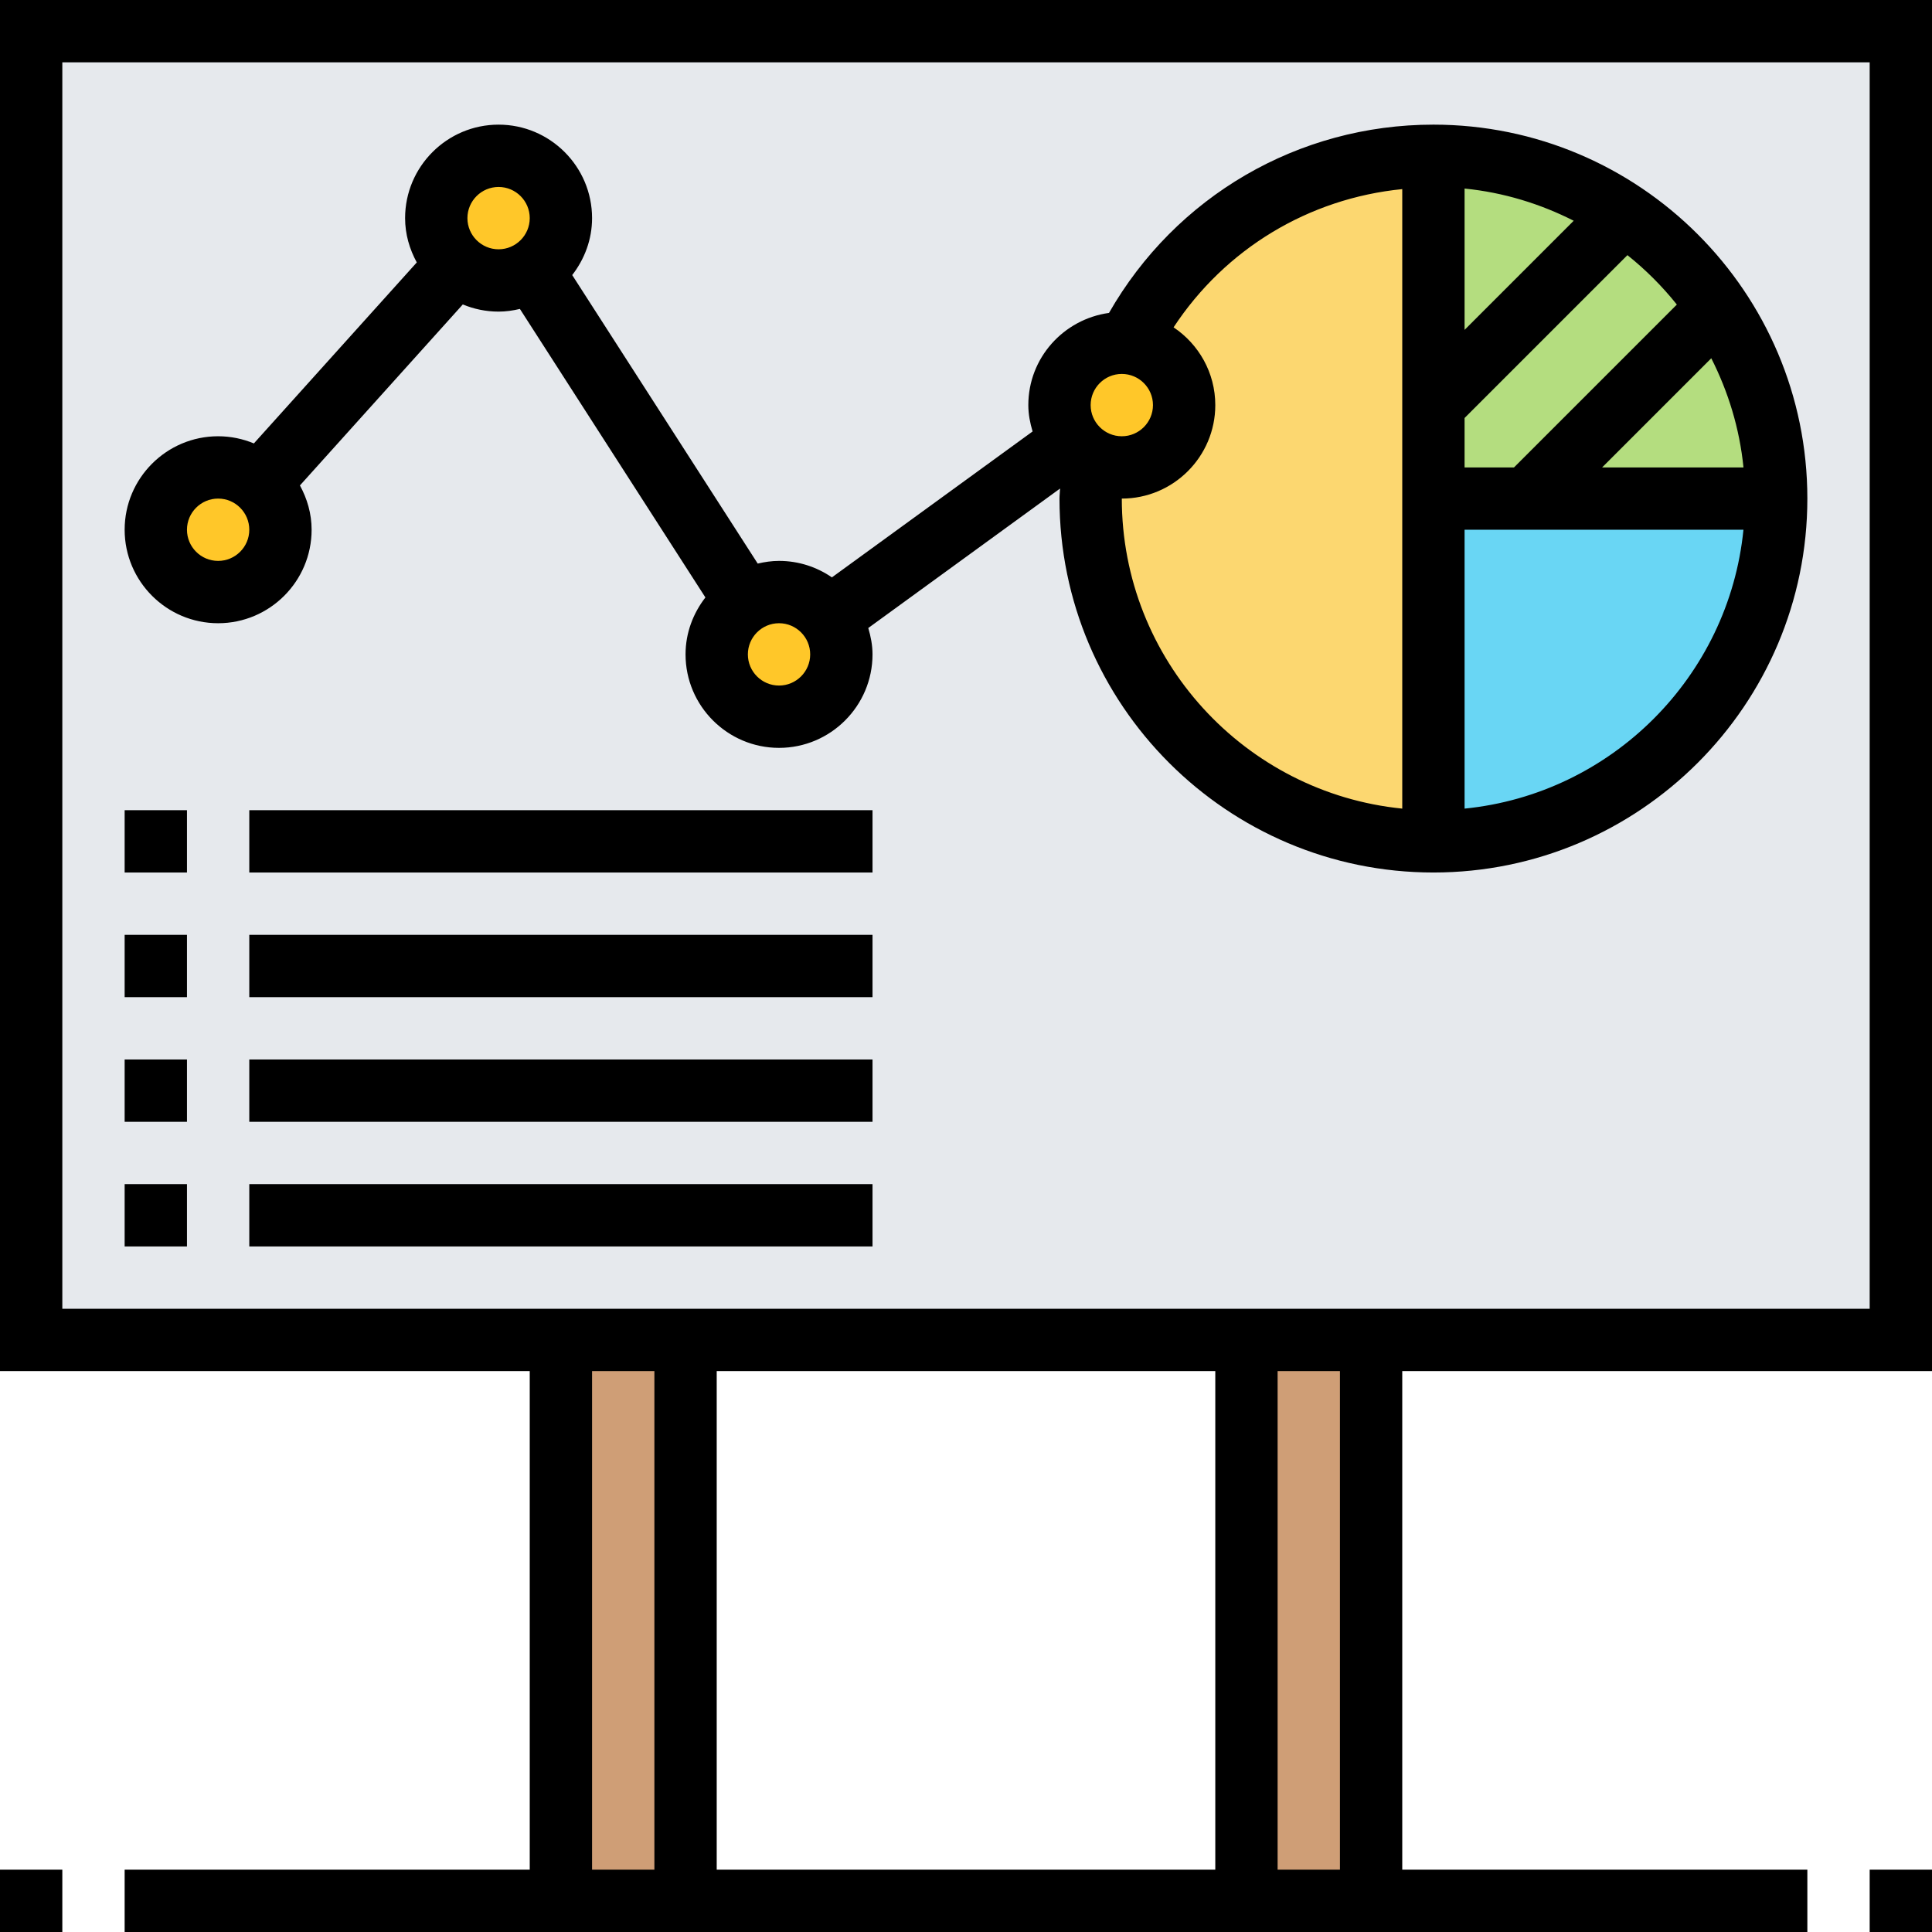 <svg height="496pt" viewBox="0 0 496 496" width="496pt" xmlns="http://www.w3.org/2000/svg"><path d="m320 344h32v144h-32zm0 0" fill="#cf9e76"/><path d="m144 344h32v144h-32zm0 0" fill="#cf9e76"/><path d="m8 344v-336h480v336zm0 0" fill="#e6e9ed"/><path d="m456 128h-64l49.039-49.039c9.441 14 14.961 30.879 14.961 49.039zm0 0" fill="#b4dd7f"/><path d="m441.039 78.961-49.039 49.039h-24v-24l49.039-49.039c9.52 6.32 17.68 14.48 24 24zm0 0" fill="#b4dd7f"/><path d="m417.039 54.961-49.039 49.039v-64c18.16 0 35.039 5.52 49.039 14.961zm0 0" fill="#b4dd7f"/><path d="m392 128h64c0 48.641-39.359 88-88 88v-88zm0 0" fill="#69d6f4"/><path d="m368 128v88c-48.641 0-88-39.359-88-88 0-3.359.16-6.641.559-9.84 2.242 1.199 4.723 1.84 7.441 1.84 8.801 0 16-7.199 16-16 0-8.238-6.398-15.121-14.48-15.922 14.559-28.559 44.242-48.078 78.48-48.078zm0 0" fill="#fcd770"/><g fill="#ffc729"><path d="m275.039 113.359c-1.918-2.641-3.039-5.84-3.039-9.359 0-8.801 7.199-16 16-16 .559 0 1.039 0 1.52.078 8.082.801 14.48 7.684 14.48 15.922 0 8.801-7.199 16-16 16-2.719 0-5.199-.641-7.441-1.84-2.16-1.199-4.078-2.801-5.52-4.801zm0 0"/><path d="m212.961 158.641c1.918 2.641 3.039 5.84 3.039 9.359 0 8.801-7.199 16-16 16s-16-7.199-16-16c0-5.602 2.961-10.641 7.359-13.441 2.48-1.68 5.441-2.559 8.641-2.559 5.281 0 10.078 2.641 12.961 6.641zm0 0"/><path d="m128 40c8.801 0 16 7.199 16 16 0 5.602-2.961 10.641-7.359 13.441-2.48 1.68-5.441 2.559-8.641 2.559-4.078 0-7.84-1.52-10.641-4.16-3.281-2.879-5.359-7.121-5.359-11.84 0-8.801 7.199-16 16-16zm0 0"/><path d="m66.641 124.16c3.281 2.879 5.359 7.121 5.359 11.84 0 8.801-7.199 16-16 16s-16-7.199-16-16 7.199-16 16-16c4.078 0 7.84 1.52 10.641 4.16zm0 0"/></g><path d="m0 0v352h136v128h-104v16h432v-16h-104v-128h136v-352zm152 352h16v128h-16zm160 0v128h-128v-128zm32 128h-16v-128h16zm136-144h-464v-320h464zm0 0"/><path d="m0 480h16v16h-16zm0 0"/><path d="m480 480h16v16h-16zm0 0"/><path d="m56 160c13.23 0 24-10.77 24-24 0-4.137-1.145-7.977-3-11.375l41.816-46.465c2.832 1.176 5.926 1.84 9.184 1.84 1.887 0 3.711-.273 5.473-.688l47.625 74.07c-3.145 4.066-5.098 9.098-5.098 14.617 0 13.23 10.77 24 24 24s24-10.77 24-24c0-2.367-.449-4.609-1.09-6.77l49.234-35.805c-.023.855-.145 1.719-.145 2.574 0 52.938 43.062 96 96 96s96-43.062 96-96-43.062-96-96-96c-34.711 0-66.176 18.426-83.289 48.336-11.672 1.617-20.711 11.559-20.711 23.664 0 2.367.449 4.609 1.098 6.77l-51.523 37.461c-3.863-2.656-8.535-4.23-13.574-4.23-1.887 0-3.711.273-5.473.688l-47.625-74.07c3.145-4.066 5.098-9.098 5.098-14.617 0-13.23-10.77-24-24-24s-24 10.77-24 24c0 4.137 1.145 7.977 3 11.375l-41.824 46.465c-2.824-1.176-5.93-1.84-9.176-1.84-13.23 0-24 10.77-24 24s10.77 24 24 24zm320-111.594c10.008 1 19.441 3.914 28.016 8.266l-28.016 28.016zm0 159.188v-71.594h71.594c-3.762 37.734-33.859 67.832-71.594 71.594zm35.312-87.594 28.023-28.023c4.352 8.582 7.266 18.016 8.266 28.023zm19.184-41.809-41.809 41.809h-12.688v-12.688l41.809-41.809c4.688 3.742 8.945 8 12.688 12.688zm-70.496-29.641v159.043c-40.367-4.027-72-38.188-72-79.594 13.23 0 24-10.77 24-24 0-8.32-4.266-15.656-10.711-19.961 13.262-20.16 34.688-33.102 58.711-35.488zm-72 47.449c4.414 0 8 3.594 8 8s-3.586 8-8 8-8-3.594-8-8 3.586-8 8-8zm-80 72c0 4.406-3.586 8-8 8s-8-3.594-8-8 3.586-8 8-8 8 3.594 8 8zm-80-120c4.414 0 8 3.594 8 8s-3.586 8-8 8-8-3.594-8-8 3.586-8 8-8zm-72 80c4.414 0 8 3.594 8 8s-3.586 8-8 8-8-3.594-8-8 3.586-8 8-8zm0 0"/><path d="m32 304h16v16h-16zm0 0"/><path d="m64 304h160v16h-160zm0 0"/><path d="m32 272h16v16h-16zm0 0"/><path d="m64 272h160v16h-160zm0 0"/><path d="m32 240h16v16h-16zm0 0"/><path d="m64 240h160v16h-160zm0 0"/><path d="m32 208h16v16h-16zm0 0"/><path d="m64 208h160v16h-160zm0 0"/></svg>
